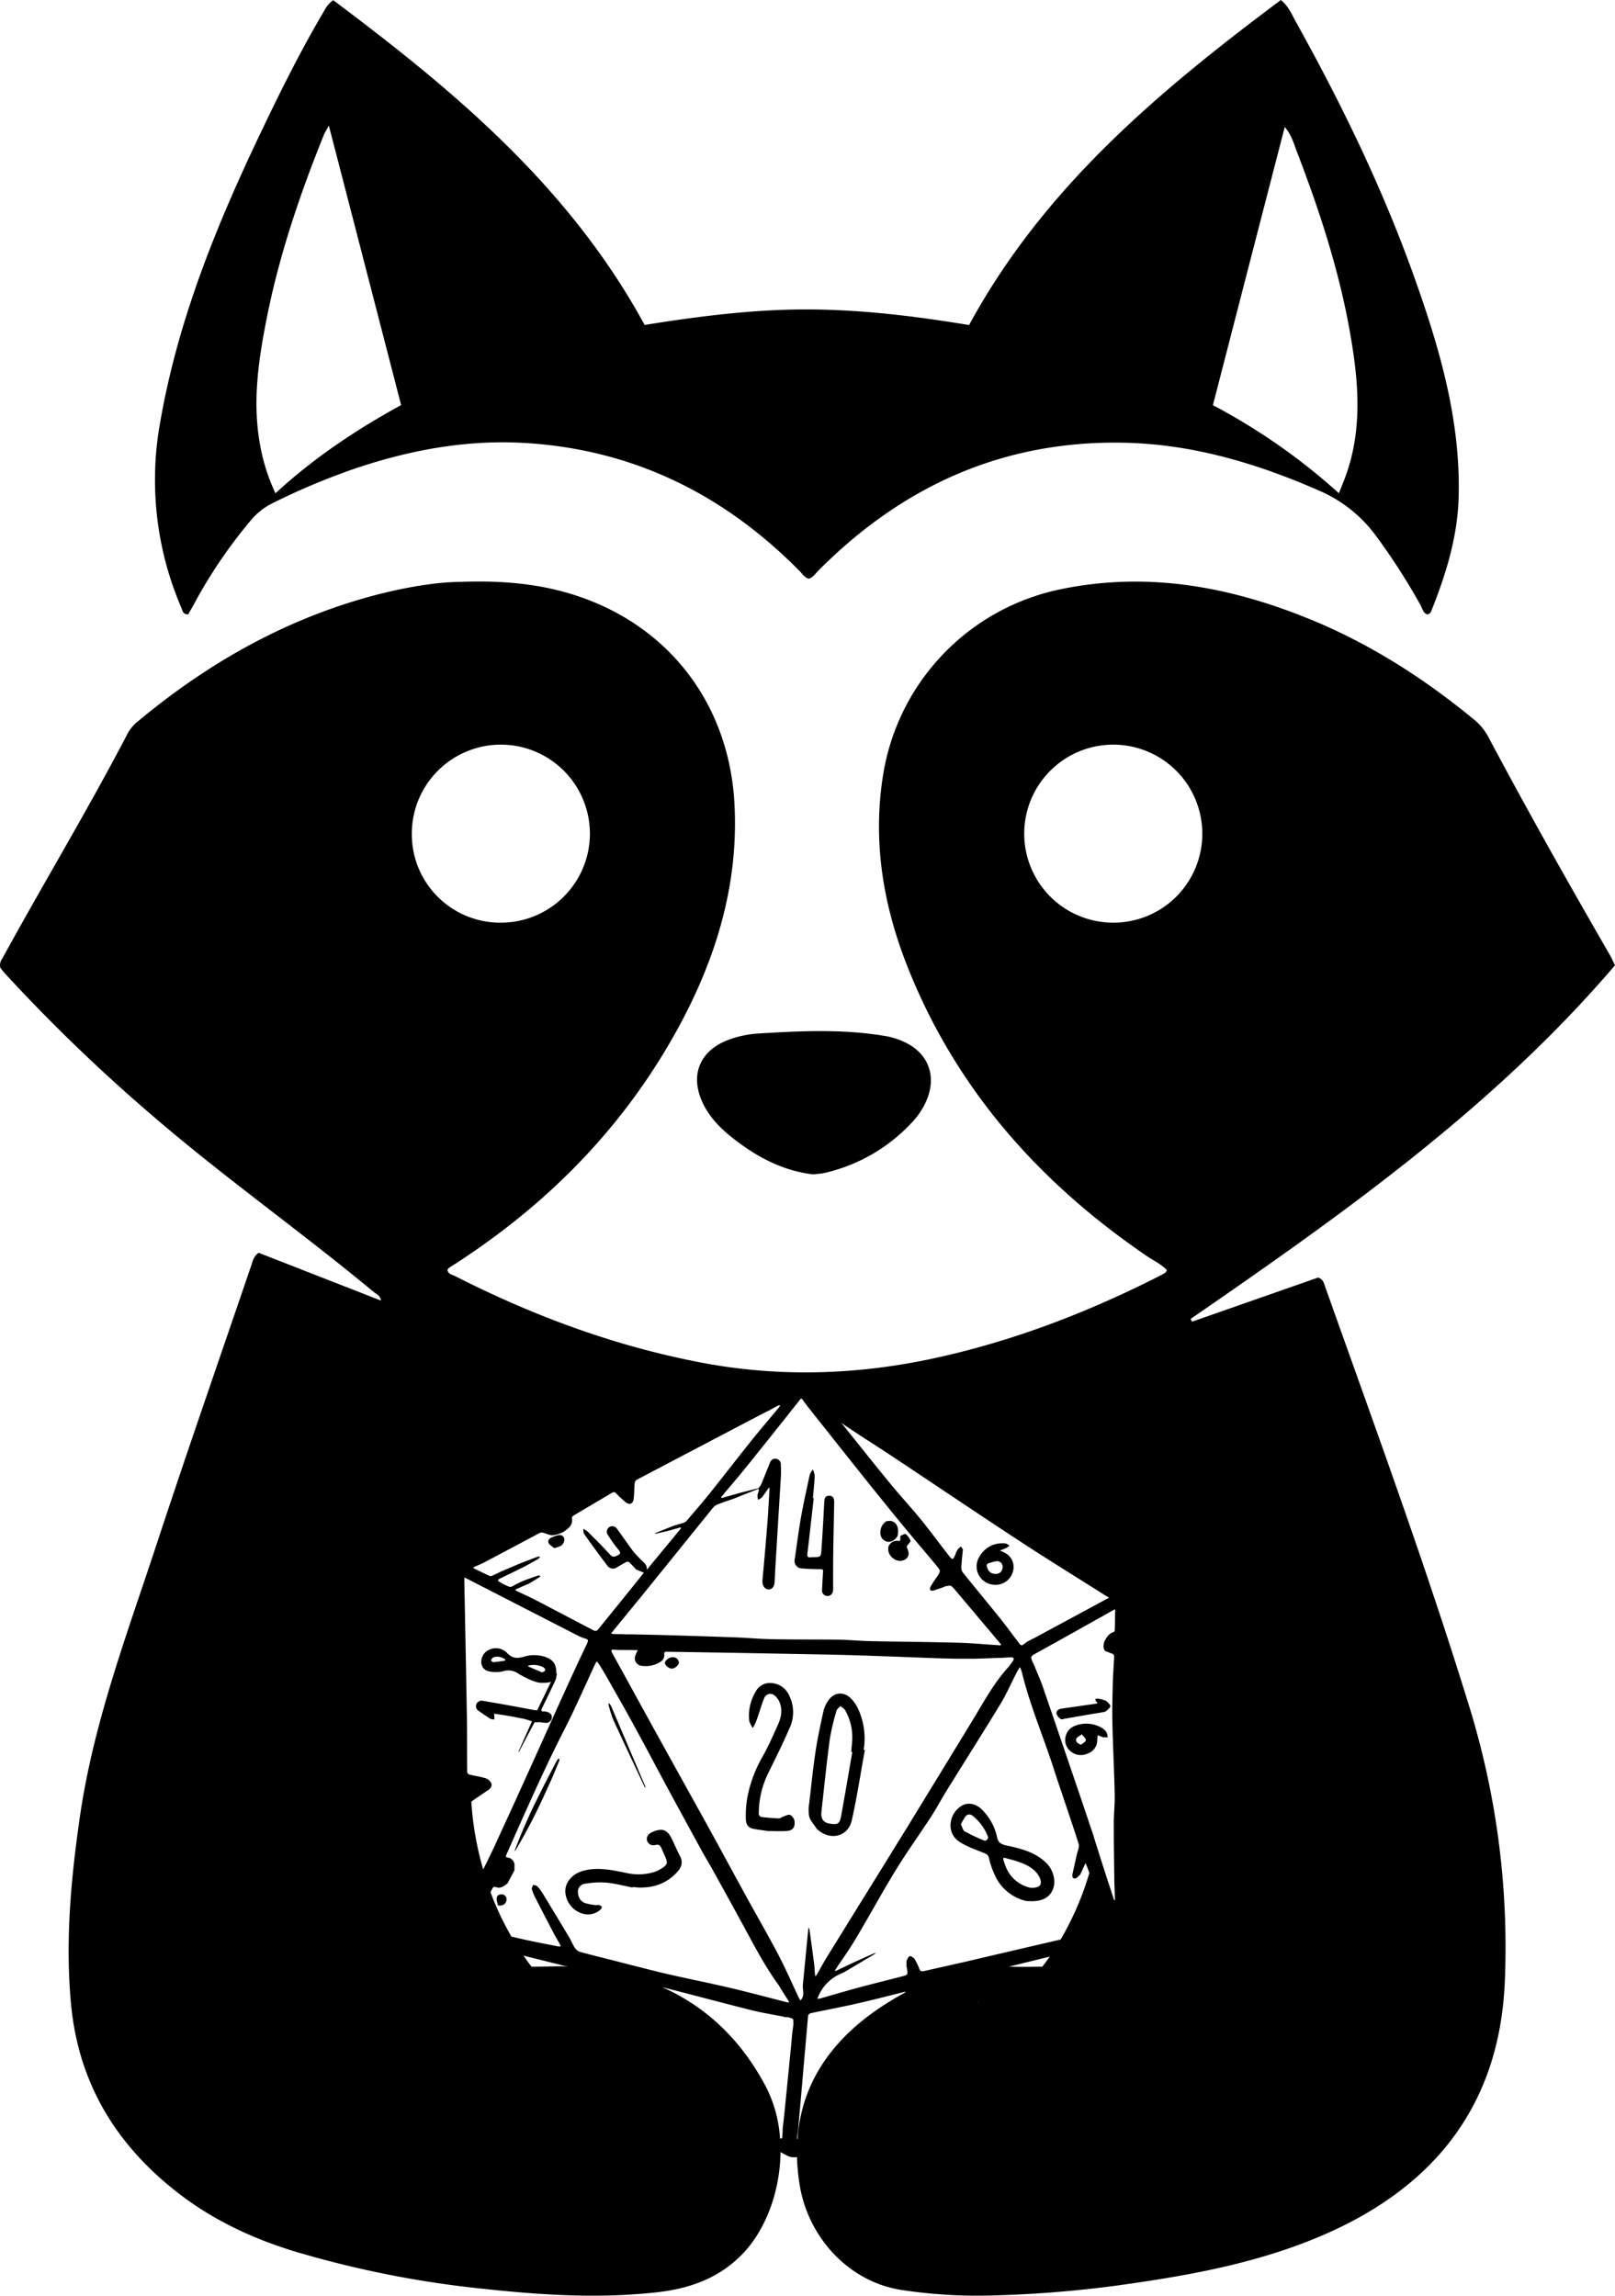 <svg xmlns="http://www.w3.org/2000/svg" id="Layer_1" data-name="Layer 1" viewBox="718.88 600.22 562.29 799.47"><path d="M1281.17,936.38c-.63-1.28-1.14-2.47-1.77-3.57-14.54-25.17-28.81-50.49-42.44-76.16a20,20,0,0,0-5.22-6.13c-17.48-14.35-36.39-26.4-57.41-34.91-27.45-11.11-55.61-16.28-85.22-10.38a78.68,78.68,0,0,0-62.7,64.46c-3.86,23.58,0,46.14,8.73,67.94,16.94,42.27,45.89,74.71,83.2,100.13,2.31,1.56,4.93,2.72,6.82,4.81-.27.45-.35.75-.54.86-.88.52-1.79,1-2.71,1.48-23,11.64-46.9,21-72,27-28.9,7-57.93,8.39-87.24,2.76-29.92-5.75-58.16-16.23-85.24-30-1-.53-2.58-.66-2.76-2.27a3.19,3.19,0,0,1,.53-.63c.75-.52,1.52-1,2.28-1.48,32.7-21.18,59.19-48.27,77.82-82.65,13-24,20.72-49.5,19.31-77.2-1.72-34.24-22-61.44-53.92-72.41-13.42-4.62-27.23-5.7-41.43-5.18h-.11a87.28,87.28,0,0,0-11.87,1l-1.34.19c-7.13,1.09-13,2.58-13.79,2.78l-.09,0c-31.85,7.95-59.71,23.47-84.8,44.31a14.24,14.24,0,0,0-3.82,4.31c-13.84,26.59-29.35,52.25-43.73,78.53a3.89,3.89,0,0,0-.74,3.21c.37.48.88,1.21,1.47,1.87a600.32,600.32,0,0,0,51.87,50c24.79,21.33,51.54,40.21,76.69,61.1.87.72,2.2,1.12,2.54,3l-42.61-16.65c-1.69,1.23-2,2.67-2.43,4-11.06,32.48-22.37,64.9-33.09,97.5-10.24,31.14-21.91,61.88-26.67,94.6-3.14,21.67-5.16,43.3-3.16,65.24,2.54,27.71,15.63,49.26,37.28,66.06,12.31,9.55,26.18,16,41,20.49a356.15,356.15,0,0,0,65.3,12.9c20.18,2.19,40.41,3.48,60.7,1.18,11.11-1.26,21.13-4.82,29.16-12.93,8.52-8.6,13.47-22.32,13.61-35.85l2.06,1.1a5.41,5.41,0,0,0,3.67.62,74.51,74.51,0,0,0,.93,9.66c2.93,18.31,17.15,33.89,35.63,36.65a175.62,175.62,0,0,0,30.9,1.9,402.5,402.5,0,0,0,44-3.47c23.74-3.28,47.33-7.43,69.55-16.65,39.57-16.42,63.5-44.84,65.43-89a284.33,284.33,0,0,0-12.5-96.41c-15.14-49.13-32.87-97.4-50.07-145.85-.43-1.21-.67-2.53-2.43-3.11l-22.06,7.72-21.82,7.64c-.17-.31-.35-.62-.53-.93C1186.35,1023,1238.88,985.93,1281.17,936.38ZM862.26,890.61A31,31,0,1,1,893,921.54,30.79,30.79,0,0,1,862.26,890.61ZM1012,1095.89c2,1.35,4.06,2.71,6.09,4.07,4.2,2.72,8.42,5.41,12.58,8.19,14.54,9.66,29,19.43,43.6,29,9.5,6.23,19.18,12.18,28.77,18.26.49.32,1,.62,1.51.91l.5.3-1,.51c-.35.18-.68.35-1,.54l-24.06,13c-.11.06-.23.11-.34.18h0l-.08,0-1,.52-1.12.6h0l-.09.08,0,0h0a.48.48,0,0,0-.11.09l-.54.4c-.15.12-.32.23-.48.34s-.29.2-.45.29-.63-.12-.79-.32c-2.32-3-4.54-6.1-6.92-9.06-4.31-5.38-8.72-10.67-13-16a2.87,2.87,0,0,1-.49-1.78c0-.52.06-1,.1-1.55l.15-1.68c.1-1,.21-2,.3-3-.23-.34-.47-.67-.7-1a5.66,5.66,0,0,0-.87.74l-.23.33c-.22.34-.41.71-.62,1.06v0a.57.57,0,0,1,0,.13l0,0c-1.06,2.68-1.09,2.7-2.84.44-3.11-4-6.09-8.05-9.28-12-3.53-4.32-7.32-8.41-10.86-12.73-5.66-6.9-11.2-13.89-16.79-20.85a3.11,3.11,0,0,1-.25-.38A2.25,2.25,0,0,1,1012,1095.89Zm36,56.77-.25.1-.52.22.52-.22Zm-49.61-64.9c.54.79,1.14,1.55,1.72,2.33,5.83,7.33,11.63,14.67,17.47,22,5,6.29,10.07,12.57,15.18,18.8,4,4.89,8.13,9.68,12.17,14.54,1.53,1.84,1.49,1.87.22,3.85a4.84,4.84,0,0,1-.33.46l-.19.26-.11.14h0l.1-.14-.1.14,0,0c-.34.52-.7,1-1,1.58-.25.37-.48.75-.7,1.14a1.23,1.23,0,0,0-.07,1.08,1.25,1.25,0,0,0,1.08.19l.8-.24.58-.19.07,0-.07,0,.6-.21,1.19-.41c.49-.21.88-.38,1.22-.51l.14,0,.09,0h0l.17,0a2.94,2.94,0,0,1,.57-.14h.36l.23,0a1.3,1.3,0,0,1,.31.16,1.6,1.6,0,0,1,.23.16,12.65,12.65,0,0,1,1.39,1.51q7.72,9.15,15.43,18.31a4.26,4.26,0,0,1,.34.55,4.53,4.53,0,0,1-.62.07c-4.78-.3-9.54-.76-14.31-.89-10.27-.28-20.54-.35-30.8-.56-3.62-.08-7.22-.45-10.84-.51-7.89-.11-15.79,0-23.68-.18-4.11-.07-8.2-.48-12.3-.62-8-.3-16.1-.54-24.15-.77l-3-.09-4.12-.09-4.76-.1h-.46l-2,0-.69-.06c-1.12,0-2.24,0-3.38-.06a3.1,3.1,0,0,1-.69-.19c.13-.18.24-.37.38-.54,3.66-4.49,7.36-9,11-13.45q12.06-14.92,24.11-29.85a4.2,4.2,0,0,1,1.7-1.16c1.85-.72,3.74-1.33,5.63-2l8.46-3.39h0c0,.21.18.44.14.62a12,12,0,0,0-.47,1.51,9.77,9.77,0,0,0,.13,1.69,4.62,4.62,0,0,0,1.38-.79c.78-1,1.44-2,2.14-3,.13-.18.28-.35.41-.52a3.38,3.38,0,0,1,.1.7c-.23,3.83-.41,7.66-.71,11.49q-.79,10-1.73,20c-.16,1.71.56,3.19,1.91,3.33s2.22-.82,2.33-2.66.14-3.45.25-5.18q.95-15.62,1.9-31.21c.09-1.39.06-2.79,0-4.17a2,2,0,0,0-1.77-2.27c-1.17-.14-1.75.68-2.13,1.65-1,2.48-2,5-3,7.43a6.14,6.14,0,0,1-.93,1.2l-6.22,1.56-3.14.89-3.15.88a1.28,1.28,0,0,1-.39,0h-.13a1.09,1.09,0,0,0,.08-.15c.09-.14.17-.29.27-.42,2.8-3.35,5.66-6.66,8.4-10.06q9.32-11.58,18.53-23.23C997.66,1087.21,997.92,1087.06,998.39,1087.76Zm-114.45,58.18,3-1.33q10-5.29,19.93-10.59a1.53,1.53,0,0,1,1-.06c1.16.29,2.32.94,3.45.88a8.76,8.76,0,0,0,5.6-2.63A3.3,3.3,0,0,0,918,1129a1.11,1.11,0,0,1,.46-.91c4.49-2.69,9-5.33,13.49-8,.66-.39,1-.28,1.49.25,1,1,2.07,2,3.15,2.92,1.42,1.21,2.69.75,2.92-1.12s.17-3.61.34-5.4a1.69,1.69,0,0,1,.72-1.19Q963,1103.74,985.42,1092l.46-.22.46-.2.8-.44,1.61-.89.81-.43a2,2,0,0,1,.49-.16l.33-.07.17,0h0a.72.72,0,0,0-.12.21,4.85,4.85,0,0,1-.39.61c-3.16,3.81-6.38,7.56-9.48,11.42-4.87,6.07-9.61,12.25-14.47,18.32-2.69,3.35-5.49,6.6-8.29,9.85a3.72,3.72,0,0,1-1.62.73c-.9.3-1.81.55-2.72.81l-6.23,2.49a4,4,0,0,0-.44.27,3.2,3.2,0,0,0,.54,0l2-.46,2-.45,4.22-1.19.21,0,.22,0,0,.12a1.11,1.11,0,0,1-.15.33l-2.58,3.14q-4.59,5.53-9.17,11.1h0a2.36,2.36,0,0,0,0-.37,1.88,1.88,0,0,0,0-.34,3,3,0,0,0-.74-1.52l-.3-.32c-.15-.16-.32-.32-.48-.47a37.9,37.9,0,0,1-3.1-3.25c-2-2.63-3.81-5.39-5.78-8a1.91,1.91,0,1,0-3.1,2.22,47.16,47.16,0,0,0,3.53,4.95c.91,1.08,1,1.5-.38,2.17-1.06.54-1.59.56-2.44-.35-2.52-2.75-5.15-5.38-7.79-8a7.46,7.46,0,0,0-1.57-1c.11.62,0,1.38.35,1.84,2.66,3.75,5.35,7.46,8.14,11.11a2.38,2.38,0,0,0,3.28.46c1.08-.61,2.13-1.27,3.24-1.84a1.15,1.15,0,0,1,1,.08c.43.41.85.84,1.26,1.28s.78.83,1.17,1.24l0,0h0l0,0,.3.13,2.39,1h0l-4,5q-6.06,7.52-12.14,15a1.32,1.32,0,0,1-1.23.16c-6.74-3.5-13.45-7.06-20.18-10.56-2.2-1.14-4.47-2.15-6.71-3.22-.2-.1-.38-.23-.58-.34a3.78,3.78,0,0,1,.54-.38l4.24-1.84c1.22-.73,2.43-1.46,3.64-2.21.17-.1.26-.34.38-.52-.24,0-.5-.19-.7-.12-1.56.52-3.12,1.05-4.66,1.64-1,.37-1.91.87-2.87,1.3s-1.85,1.22-2.55,1a18.42,18.42,0,0,1-4-2.1s.15-.49.3-.57c2.8-1.38,5.63-2.7,8.41-4.11,1.81-.91,3.57-1.93,5.33-2.94.28-.16.45-.51.67-.77a2.88,2.88,0,0,0-1,.06c-2.11.79-4.21,1.59-6.3,2.43-1.59.65-3.16,1.34-4.74,2l-1.13.49h0l-.17.07h0l-.24.1-1.62.78c-.54.26-1.09.51-1.63.75a1.08,1.08,0,0,1-.83,0c-1.78-.83-3.53-1.68-5.29-2.54a2.55,2.55,0,0,1-.38-.29A1.62,1.62,0,0,1,883.94,1145.94Zm3.17,105.32a110.49,110.49,0,0,1-4.14-23.62c1.22-.87,2.47-1.73,3.72-2.57l2.12-1.44c.92-.61,1.52-1.5,1.1-2.45a3.47,3.47,0,0,0-2-1.7c-1.86-.58-3.81-.82-5.71-1.29a1.22,1.22,0,0,1-.66-1c-.08-7,0-14.07-.14-21.11-.25-15-.57-29.95-.85-44.93,0-.25,0-.51,0-.77s0-.51.06-.78l.7.34c.24.11.47.21.69.33l38,19.51c.37.19.76.36,1.15.53l.39.17.64.21.35.11.3.1.25.11.19.11a.53.53,0,0,1,.14.11.35.35,0,0,1,.1.12c.14.24.06.56-.18,1.09a1.66,1.66,0,0,1-.14.31c-.1.22-.23.47-.36.77-2.76,5.76-5.41,11.57-8.06,17.4-5.15,11.37-10.26,22.76-15.43,34.13q-3.47,7.64-7,15.27C890.71,1244,888.92,1247.64,887.11,1251.26Zm12.59,29.64h0Zm0,0h-.16l.1,0,.13,0Zm4.26,4.22c-1-1.26-1.9-2.54-2.8-3.85l11.21,2.79h0l2.1.53a9,9,0,0,0,1,.23,10.63,10.63,0,0,1,1.13.18C912.33,1284.91,908,1285.13,904,1285.13Zm21.67,2.21-.21-.24c.07.08.14.15.2.23l.12.13Zm4.14-5.06c-3.06-.76-6.13-1.52-9.16-2.39a3.32,3.32,0,0,1-1.59-1.34c-.68-1-1.16-2.19-1.74-3.29-3.1-5.15-6.19-10.31-9.33-15.45a17.67,17.67,0,0,0-2-2.69c-.31-.33-1-.34-1.47-.49-.15.52-.55,1.12-.42,1.56a18.77,18.77,0,0,0,1.4,3.31l1.58,3.08c1.59,3.09,3.2,6.16,4.8,9.24l.22.39c.57,1,1.13,2,1.68,2.93a8.07,8.07,0,0,1,.37.9,5.12,5.12,0,0,1-1,0c-3.94-.78-7.89-1.52-11.81-2.39l-3.88-.89-.48-.12a101.32,101.32,0,0,1-7.28-15.46l.51-1c.37-.72.57-1.07,1.53-.73a2.47,2.47,0,0,0,1.33.11,2.34,2.34,0,0,0,.5-.14,4.8,4.8,0,0,0,.57-.26,8.21,8.21,0,0,0,.73-.47h0l.19-.14.53-.4.78-1.46c.55-1,1.11-2.1,1.67-3.14,0-.2,0-.4,0-.6v0h0c0-.05,0-.1,0-.15l0-.4c0-.13,0-.26,0-.4a2.62,2.62,0,0,0-2.1-2.82c-1.06-.13-1-.49-.63-1.24,3.09-7,6.15-13.92,9.31-20.84,3.44-7.59,7-15.14,10.8-22.57s7.08-15,10.61-22.57a5.49,5.49,0,0,1,.31-.59l.34-.59c.11.14.22.28.34.41s.22.27.33.42a2.83,2.83,0,0,1,.2.28c.71,1.11,1.38,2.24,2.06,3.37,3.44,6.13,7,12.23,10.33,18.41,4.06,7.42,8,14.91,12,22.35l.59,1.08q5.6,10.32,11.25,20.62c1.12,2,2.36,4,3.48,6.07q4.88,8.79,9.69,17.6c4.11,7.53,8,15.21,13.07,22.15a11.43,11.43,0,0,1,.62,1.07q1.39,2.19,2.78,4.38a3.51,3.51,0,0,1,.24.61,4.76,4.76,0,0,1-.65-.06c-6.7-1.7-13.38-3.51-20.11-5.09-7.65-1.79-15.37-3.3-23-5.09C943.29,1285.76,936.57,1284,929.82,1282.28ZM995,1306.17c-.3,1.89-.43,3.8-.61,5.72L992,1336c-.19,1.87-.42,3.74-.63,5.61,0,1-.06,2.08-.15,3.12,0,.1-.55.3-.67.21l-.08,0a46,46,0,0,0-5.06-18.29c-8.72-16.37-20.89-27.72-36-34.42,10.23,2.62,20.43,5.33,30.67,7.93,3.68.93,7.44,1.53,11.16,2.28.17,0,.34.08.49.12l.49.13a5.47,5.47,0,0,1,2.6.55l.15.15a1.18,1.18,0,0,1,.11.19.36.36,0,0,1,0,.11.85.85,0,0,1,0,.24A8.71,8.71,0,0,1,995,1306.17Zm-4.74-24.5c-3.76-7.16-7.81-14.17-11.7-21.26-4.3-7.82-8.52-15.68-12.83-23.49q-3.27-5.93-6.56-11.85-5.61-10.12-11.22-20.25c-5.31-9.61-10.58-19.27-15.89-28.88-.53-1-.42-1.32.72-1.22l1.57.1,1.12,0,.45,0h2.73l2.26.07c-.26.58-.57,1.16-.78,1.77a2.62,2.62,0,0,0,2.21,3.68,9.38,9.38,0,0,0,6.39-1.34,2.78,2.78,0,0,0,1.4-3c0-.17.32-.58.48-.57q13.39.2,26.77.44c11.06.21,22.12.39,33.18.63,5.87.13,11.74.36,17.6.56,8,.27,15.95.68,23.93.81,2,0,4,0,6,0,3.31-.09,6.63-.25,9.94-.33.24,0,.49,0,.73-.06.73,0,1.46-.11,2.2-.1s1.17.43.59,1.23a23.91,23.91,0,0,1-1.43,2c-5.39,5.88-9.07,12.92-13.19,19.65q-7.56,12.38-15.12,24.74l-7.34,12c-9.16,14.86-18.39,29.69-27.55,44.54-1.31,2.11-2.48,4.31-3.72,6.46a2.71,2.71,0,0,1-.41.42,2.23,2.23,0,0,1-.15-.53c-.09-1.13-.16-2.25-.25-3.38-.55-4.06-1.09-8.12-1.65-12.18a5.71,5.71,0,0,0-.3-.88,8.17,8.17,0,0,0-.17.86q-.94,9.66-1.88,19.32a10.35,10.35,0,0,0,.08,1.47c0,.21.05.4.07.6s0,.4,0,.59a3.25,3.25,0,0,1-.5,2,6.65,6.65,0,0,1-.46.59,4.07,4.07,0,0,1-.43-.65C994.83,1291.4,992.73,1286.43,990.23,1281.67Zm38.88,15.25c-20.32,12.31-31.23,28.48-32.61,48.33l-.09,0a3.5,3.5,0,0,1-.06-.72c.07-.52.14-1,.23-1.55s.13-.93.2-1.39l0-.17c.05-.64.11-1.27.16-1.91q.57-6.42,1.12-12.83.63-7.37,1.29-14.74c.28-3.27.57-6.55.86-9.82a1.37,1.37,0,0,1,.92-.81c5.19-1.11,10.4-2.08,15.58-3.25,5.47-1.24,10.91-2.62,16.34-4,.55-.14,1-.24,1.17-.09C1032.52,1294.92,1030.81,1295.88,1029.11,1296.92Zm30.16,1.51c.06-.3.1-.61.15-.91,0,.28-.08.56-.13.84C1059.28,1298.38,1059.28,1298.41,1059.27,1298.43Zm.26-1.58c0,.38-.11.76-.18,1.13l-.06.38c.09-.5.17-1,.24-1.51v0Zm22.24-11.73c-3.41,0-6.9.14-10.37,0l-1.36,0,14.35-3.53C1083.54,1282.73,1082.68,1283.94,1081.77,1285.12Zm6.38-9.47q-15.69,3.64-31.37,7.32c-5.31,1.25-10.64,2.39-16,3.63-.95.22-1.56.24-1.89-.84a5.75,5.75,0,0,0-.31-.78c-.07-.17-.16-.34-.24-.51s-.26-.5-.38-.76-.26-.53-.4-.79v0a2.65,2.65,0,0,0-.5-.72c-.41-.39-1.17-.9-1.53-.74s-.79,1-1,1.53a1.66,1.66,0,0,0-.06.21c0,.07,0,.14,0,.21a1.77,1.77,0,0,0,0,.23c0,.09,0,.19,0,.29,0,.28,0,.56,0,.84s0,.31.07.47h0c0,.29.09.58.14.86a8.6,8.6,0,0,1,.1,1.33c0,.29-.53.71-.89.81-5.35,1.4-10.72,2.71-16.07,4.14-4.46,1.2-8.9,2.53-13.35,3.79a2.34,2.34,0,0,1-.53.08l-.54,0c.14-.31.27-.61.41-.9a14.71,14.71,0,0,1,8.05-7.9,23.78,23.78,0,0,0,2.28-1.23c3-1.8,6.06-3.6,9.07-5.41a3.61,3.61,0,0,0,.58-.53c-.24.08-.49.13-.73.23l-3.33,1.48-1.69.76h0l-1.63.73-6.33,3a1,1,0,0,1-.25.08l-.26.06,0-.08,0-.1a1.42,1.42,0,0,1,.08-.18l.07-.11c2.34-3.55,4.84-7,7-10.65,4.72-7.92,9.11-16,13.93-23.9,3.91-6.39,8.31-12.47,12.39-18.75,1.64-2.52,3.07-5.16,4.61-7.74.29-.49.59-1,.89-1.47,6.19-10,12.49-19.9,18.59-29.94,2.17-3.58,3.85-7.47,5.78-11.21.3-.59.71-1.14,1.07-1.71a15.75,15.75,0,0,1,.65,1.78c2.76,11.4,7.4,22.19,11,33.32,1,3.09,2,6.16,3.06,9.23,1.93,5.74,3.88,11.47,5.71,17.24.36,1.13-.44,2.62-.7,4-.45,2-.89,4-1.34,6-.18.83-.42,1.84.63,2.06.49.1,1.22-.65,1.73-1.14a2.84,2.84,0,0,0,.51-.82c.09-.19.16-.37.26-.55l.21-.51c.08-.17.15-.34.24-.52.28-.62.59-1.23.88-1.84.26.65.54,1.3.78,2,.18.47.35,1,.53,1.43A102.67,102.67,0,0,1,1088.15,1275.65Zm14.93-101.83a1.72,1.72,0,0,0,.06.34,3.89,3.89,0,0,0,.41,1l1.4.52.65.25.67.28a1,1,0,0,1,.5.75c-.14,3.15-.4,6.31-.48,9.46-.12,4.63-.24,9.25-.14,13.87.19,8.26.62,16.51.8,24.76.08,3.31-.3,6.62-.32,9.92,0,6,.08,12,.17,18,0,2.89.15,5.78.23,8.67a2.07,2.07,0,0,1-.08.42,1.81,1.81,0,0,1-.3-.44q-1.61-4.87-3.19-9.77c-.1-.28-.18-.56-.27-.84h0c-.08-.24-.15-.48-.23-.72q-.23-.66-.42-1.32c-.36-1.09-.71-2.19-1.06-3.29l-.18-.55,0-.08c-.21-.64-.42-1.28-.62-1.93-.34-1.07-.69-2.14-1-3.22s-.65-2-1-3c-.44-1.34-.88-2.67-1.33-4q-1.33-3.93-2.65-7.84-6.35-18.69-12.76-37.38c-.35-1-.74-2-1.15-3l-.63-1.54q-.21-.46-.39-.93c-.16-.38-.33-.76-.48-1.14s-.4-.94-.58-1.42l-.08-.08a.33.33,0,0,1-.06-.1c-1.08-2.48-1-2.38,1.36-3.7,8.86-4.89,17.69-9.86,26.52-14.81.46-.26.71-.49.67.3-.06,2.18-.07,4.36-.14,6.55,0,.25-.14.7-.3.74-1.64.4-2.39,1.71-3.19,3a5.2,5.2,0,0,0-.4,1.62A3.14,3.14,0,0,0,1103.08,1173.82Zm3.54-252.28a31,31,0,1,1,30.83-30.88A30.94,30.94,0,0,1,1106.62,921.54Z"/><path d="M784.41,814.18c.61-1.1,1.31-2.32,2-3.55a170.08,170.08,0,0,1,19.75-29.14,23.39,23.39,0,0,1,7.52-6A241.6,241.6,0,0,1,840.73,764c20.09-7,40.74-10.88,62-9.45,37.24,2.49,68.48,18.11,94.54,44.53,1,1,1.72,2.31,3.23,2.67,1.47-.45,2.23-1.72,3.22-2.72,29.57-29.81,65-45.7,107.33-44.61,23.44.6,45.5,7.22,66.91,16.57a48.13,48.13,0,0,1,20,15.85,222.78,222.78,0,0,1,15.49,24.1c.66,1.18.9,2.73,2.3,3.25a1.72,1.72,0,0,0,1.49-1.26c5-12.54,9-25.32,9.47-38.95.88-27.14-6.64-52.64-15.62-77.79-11-30.72-25.24-60-41.08-88.46-1.35-2.43-2.35-5.16-5.17-7.51-42.28,31.63-82.48,65.13-108.56,113.2-18.56-3.08-37.41-5.4-56.36-5.44s-38,2.43-56.6,5.4c-26.13-48-66.22-81.5-108.41-113.08-2.23,1.55-2.84,3.17-3.68,4.59-8.1,13.75-15.17,28.06-22,42.43-15.21,31.9-28.4,64.52-34.52,99.62A112.52,112.52,0,0,0,782,811.82C782.42,812.82,782.47,814.21,784.41,814.18Zm381.78-169.74c2.52,3,3.26,6.15,4.37,9,7.74,20.15,14.42,40.63,18.23,61.92,3.1,17.29,4.71,34.58-1.74,51.57-.54,1.43-1.14,2.84-2,5.07a215.41,215.41,0,0,0-43.87-30.68C1149.49,709.06,1157.76,677,1166.19,644.44ZM811.73,711.13c4.35-22,11.51-43.1,19.87-63.84.33-.82.82-1.56,1.77-3.34,8.55,33,16.81,65,25.17,97.34-15.68,8.58-30.31,18.36-43.76,30.72a67.79,67.79,0,0,1-5.52-17.83C806.79,739.65,808.92,725.35,811.73,711.13Z"/><path d="M972,962.53c-9.52,3.82-12.85,12.07-8.63,21.41,2.36,5.2,6.25,9.16,10.64,12.62,8.32,6.57,17.47,11.42,28,12.64,1.55-.2,2.85-.25,4.1-.54a59.5,59.5,0,0,0,30.61-17.92,25,25,0,0,0,5.09-8.17c3.07-8.12,0-15.65-7.84-19.37a25.56,25.56,0,0,0-6.61-2.14c-14.63-2.52-29.33-1.85-44-.95A36.22,36.22,0,0,0,972,962.53Z"/><path d="M1003,1236.75a3.48,3.48,0,0,0,.76.82c4.48,3.72,10.44,2.17,11.69-3.44.67-3,1.27-6,1.83-9.06.94-5.13,1.77-10.29,2.71-15.42l-.42-.07a24.47,24.47,0,0,0-1.91-14.23,13,13,0,0,0-2.61-3.75c-2.59-2.49-6-2-7.9,1a10.85,10.85,0,0,0-1.51,3.26c-1,4.54-2,9.1-2.72,13.69-.78,5.15-1.36,10.34-1.94,15.52l-.36,3.18a12.25,12.25,0,0,0,0,4.56C1001,1234.23,1002.16,1235.45,1003,1236.75Zm1.86-5.47c.23-2.07.45-4.14.68-6.21.7-6.41,1.4-12.83,2.25-19.22a79.88,79.88,0,0,1,2.33-9.84c.17-.64.87-1.13,1.33-1.69.58.5,1.36.9,1.7,1.52a18.86,18.86,0,0,1,2.45,10.18c-.07,1.42-.24,2.85-.36,4.28l.38.06c-.85,4.9-1.68,9.81-2.54,14.71q-.66,3.75-1.33,7.48c-.5,2.8-1.19,3.19-3.94,2.75C1005.63,1235,1004.6,1233.6,1004.86,1231.28Z"/><path d="M994,1232.28c-.6-.27-1.6.29-2.4.55-.54.18-1,.66-1.55.64-2.07-.07-4.14-.25-6.19-.51a1.29,1.29,0,0,1-.8-1,31.87,31.87,0,0,1,3.3-14.26c2.53-5.14,5.08-10.26,7.35-15.5a13.1,13.1,0,0,0-.05-11.49,7.21,7.21,0,0,0-6.25-4.37,5.6,5.6,0,0,0-5.44,3,16.23,16.23,0,0,0-2.23,10.18A8.53,8.53,0,0,0,981,1202a21.82,21.82,0,0,0,1.17-2.38c1-2.68,1.71-5.45,2.8-8.07a2.28,2.28,0,0,1,3.78-.73,6.33,6.33,0,0,1,1.65,2.47c1,2.64.38,5.23-.71,7.66-1.65,3.67-3.27,7.38-5.24,10.88a45.9,45.9,0,0,0-5.15,13.23,35.82,35.82,0,0,0-.74,8.71c.07,1.76.76,2.93,2.46,3.29s3.26.51,5.32.82c1.76,0,4,.1,6.12,0,2.37-.12,3.28-1.12,3.05-3.47A3.05,3.05,0,0,0,994,1232.28Z"/><path d="M953.28,1177.34c-1.3-.12-3.15,1.2-2.86,2.29a3.2,3.2,0,0,0,1.94,1.63c1.1.36,2.8-1,2.88-2A2,2,0,0,0,953.28,1177.34Z"/><path d="M954.93,1251.83a5.5,5.5,0,0,0,1.17-2.09,4.1,4.1,0,0,0-.4-3l-.62-1.24c-.68-1.43-1.34-2.88-2-4.3l-.27-.57-.35-.66c-1-1.79-2.12-2.59-3.66-2.52h-.1a8.28,8.28,0,0,0-2.65.75c-1.24.55-1.91,1.34-1.95,2.26a2,2,0,0,0,0,.48,3.11,3.11,0,0,0,.11.41,2.25,2.25,0,0,0,2.65,1.41c.24,0,.49-.07.76-.13a.37.37,0,0,1,.18,0,1.39,1.39,0,0,1,1,.52c.54.94.91,2,1.38,3,1.4,3,1.26,3.45-1.67,5.18a8.43,8.43,0,0,1-1.17.57l0,0c-.27.11-.55.2-.82.29a18.93,18.93,0,0,1-9.63.27l-3-.59a37.89,37.89,0,0,0-6.62-.8,20.24,20.24,0,0,0-3.1.19c-3.2.46-6.05,1.63-7.7,4.54a6.22,6.22,0,0,0-.71,3.82,8.36,8.36,0,0,0,6.79,7.21,6.44,6.44,0,0,0,4.87-1.17c.18-.14.37-.29.55-.45s.56-.83.45-1a.53.53,0,0,0-.13-.13,2.41,2.41,0,0,0-1-.46c-.27-.08-.61.1-.89.05a18.66,18.66,0,0,1-4-.77,3.57,3.57,0,0,1-2-2.16,4.83,4.83,0,0,1-.3-1.51c0-.21,0-.43,0-.64a2.82,2.82,0,0,1,2.43-2.36,4.21,4.21,0,0,1,.49-.09l1-.12a28.34,28.34,0,0,1,6.17-.16,43.2,43.2,0,0,1,4.64.78c1.44.3,2.88.63,4.32.91l0-.19h0c.83.07,1.65.19,2.48.2C946.88,1257.6,951.42,1255.94,954.93,1251.83Z"/><path d="M932.4,1199.12c3.62,7.9,7.34,15.74,11,23.61l.23-.19q-5.83-13.71-11.65-27.42a8.56,8.56,0,0,0-.61-1.21,3,3,0,0,0-.57-.61,3.1,3.1,0,0,0,0,.75A37.18,37.18,0,0,0,932.4,1199.12Z"/><path d="M895.18,1261.27a1.21,1.21,0,0,0,0-.18,1.4,1.4,0,0,0-.15-.3,2,2,0,0,0-.46-.52l-.18-.12h0a.91.91,0,0,0-.16-.11h0c-1-.23-2.16-.09-2.4,1a2.39,2.39,0,0,0,0,1v.06c.11.56.34,1.15.45,1.71h0a3.75,3.75,0,0,0,1,0,2.13,2.13,0,0,0,.79-.23,2,2,0,0,0,1-1.06,2.68,2.68,0,0,0,.18-.73v0A1.86,1.86,0,0,0,895.18,1261.27Z"/><path d="M998.2,1146.44c2.1.17,4.21.24,6.31.24.74,0,1,.14.94.9-.16,2.1-.25,4.2-.36,6.3a1.91,1.91,0,1,0,3.8.47,7.67,7.67,0,0,0,.05-1.59c0-4.23,0-8.46.06-12.7.08-5.56.22-11.12.32-16.68,0-1.23-.3-2.24-1.74-2.27s-1.65,1-1.72,2.16c-.3,5.6-.58,11.2-1,16.79-.17,2.37-.29,2.36-2.6,2.45-.38,0-.75,0-1.12.06-1,.09-1.27-.3-1.15-1.32.77-6.43,1.47-12.86,2.2-19.3l-.28,0c.22-2.59.51-5.18.62-7.76a7.33,7.33,0,0,0-.65-2.23,6.77,6.77,0,0,0-1.08,1.86c-1.07,5-2.18,9.9-3.06,14.9-.84,4.77-1.43,9.59-2.15,14.39A2.65,2.65,0,0,0,998.2,1146.44Z"/><path d="M1031.24,1136.8a3.21,3.21,0,0,0-3,1.91,4,4,0,0,0,1.84,4.35,3.53,3.53,0,0,0,4.3,0c1.08-1,1.12-2.12.16-4.1l0-.06a.07.07,0,0,0,0,0,4.3,4.3,0,0,1,.25-.48c.39-.58,1.22-1.28,1.09-1.68a5.17,5.17,0,0,0-1.69-2.29c-.27-.21-1.17.38-1.78.61a2.62,2.62,0,0,0-.08.78C1032.44,1136.72,1032.19,1137,1031.24,1136.8Z"/><path d="M1027.17,1136.91a1.28,1.28,0,0,0,.34.14,2.51,2.51,0,0,0,1.58,0,4.36,4.36,0,0,0,.53-.2l.34-.21a4.07,4.07,0,0,0,.38-.28,4.42,4.42,0,0,0,.53-.53,5.76,5.76,0,0,0,.51-.66,11.86,11.86,0,0,0,.19-1.67c0-2.77-1.8-4.19-4.26-3.43-.25.22-.51.44-.74.68-1.35,1.44-1.59,4-.5,5.3A3.34,3.34,0,0,0,1027.17,1136.91Z"/><path d="M1070.41,1243.14c-2-.44-3.9-.59-4.38-3.11a19.06,19.06,0,0,0-5.08-9.42c-2.06-2.23-5-2.91-7.23-1.54-4.43,2.64-5.61,9.39-.77,12.57,2.56,1.67,5.59,2.68,8.46,3.86.92.38,1.51.65,1.79,1.77a30.07,30.07,0,0,0,2.14,6.15,15.73,15.73,0,0,0,10.84,8.81c4.61.39,7.17-.65,8.64-2.83,2.34-3.49.71-8.14-1.66-10.43C1079.62,1245.52,1075.06,1244.17,1070.41,1243.14Zm-8.84-1.94a66.76,66.76,0,0,1-6.79-3.2c-.68-.39-.89-1.6-1.34-2.49a22.07,22.07,0,0,1,1.63-2.77,1.68,1.68,0,0,1,2.45-.17,17.19,17.19,0,0,1,5.34,7.29C1063.13,1240.46,1062.19,1241.46,1061.57,1241.2Zm17.07,16.43a7,7,0,0,1-1,0,11.84,11.84,0,0,1-8.46-7.06,19.42,19.42,0,0,1-.74-2c-.46-1.48-.44-1.54,1.07-1.14,3.19.86,6.44,1.69,9.08,3.8a8.08,8.08,0,0,1,2.38,3.14C1081.79,1256.46,1080.94,1257.5,1078.64,1257.63Z"/><path d="M911.8,1139.34a8.48,8.48,0,0,0,2.64-.94,3.07,3.07,0,0,0,.93-2.15,1.61,1.61,0,0,0-2-1.41,8,8,0,0,0-2,.62c-1,.36-1.92,1-1.49,2.11C910.2,1138.29,911.14,1138.74,911.8,1139.34Z"/><path d="M901.1,1198.77c1,.21,2,.59,3,.88-1.51,3.4-3,6.79-4.55,10.2a5.61,5.61,0,0,0-.16.62c.11-.14.24-.28.34-.43s0,0,0-.06h0l2.49-4.77L905,1200h0l.57,0-.57,0h0l.59,0h.35l.67-.05c.71.08,1.41.18,2.13.24a2,2,0,0,0,2.26-1.7c.13-1.19-.65-2-2.29-2.23-.46-.21-1.38.38-1.31-.76,1.62-3.36,3.26-6.71,4.84-10.1a4,4,0,0,0,.25-.78c.1-.45.16-.92.26-1.36h0a.88.88,0,0,1-.05-.15l-.06-.17a1.13,1.13,0,0,1-.06-.31c-.09-3-1.1-4.41-3.95-5.43a12.12,12.12,0,0,0-7.44,0c-2.25.62-4,.58-5.73-1.32a5.4,5.4,0,0,0-6.16-1.18,4.55,4.55,0,0,0-2.83,4.66c.23,1.84,1.4,2.9,3.71,3.08a11.11,11.11,0,0,0,3.91-.22,6,6,0,0,1,5.48,1,4,4,0,0,0,.4.22c.84.44,1.68.9,2.53,1.32.21.1.42.21.64.3l1,.42a15.18,15.18,0,0,0,1.57.52h0a6.76,6.76,0,0,0,.78.17l.46.07.22,0s0,0,0,0h.05l.24,0h.09c.23,0,.46,0,.69,0h.19l.26,0,.2,0,.5-.07.19,0-.19,0-.49.07a4.44,4.44,0,0,0,.49-.07l.31,0,.38-.1-.38.1-.12,0,.12,0,.39-.1.44-.12h0l.16,0c-1.57,3.26-3.15,6.53-4.73,9.78l-.28.07h0l-.16,0,.14,0-.14,0-.15,0h0a.44.44,0,0,1-.2,0c-3.22-.58-6.42-1.2-9.64-1.79-2.84-.51-5.68-1-8.55-1.48a1.94,1.94,0,0,0-2.27,1.26,1.88,1.88,0,0,0,.94,2.31c1.33.93,2.65,1.86,4,2.71a3.4,3.4,0,0,0,1.34.19c0-.41,0-.83,0-1.25a5,5,0,0,0-.15-.73c.25,0,.5.05.76.1C894.76,1197.53,897.94,1198.12,901.1,1198.77Zm-6.47-20.2c-1.29.19-2.58.35-4,.53-.27-.2-.83-.52-.8-.6a2.24,2.24,0,0,1,.78-1.1,4.38,4.38,0,0,1,4.2.77C894.85,1178.2,894.71,1178.56,894.63,1178.57Zm13,4.07-4.67-2c-.1,0-.16-.15-.24-.23.1-.06.21-.18.33-.19a7.2,7.2,0,0,1,5.11.7,1.33,1.33,0,0,1,.56,1C908.66,1182.21,908.08,1182.37,907.63,1182.64Z"/><polygon points="904.98 1199.98 904.98 1199.98 904.98 1199.98 904.98 1199.98"/><path d="M1065,1152.1a6.22,6.22,0,0,0,6.55-4.61,5.51,5.51,0,0,0-2.61-6.39c-.61-.35-1.27-.61-1.91-.91.72-.29,1.47-.54,2.17-.88a9.23,9.23,0,0,0,1.17-.83c-.48-.25-.92-.7-1.41-.74a9,9,0,0,0-9,4.46A6.39,6.39,0,0,0,1065,1152.1Zm-1.25-7.67a9.44,9.44,0,0,1,2.27-.53,1.94,1.94,0,0,1,1.93,2.27,2.65,2.65,0,0,1-.11.52v0a2.61,2.61,0,0,1-.24.54,1.07,1.07,0,0,1-.15.22l0,.06a2.43,2.43,0,0,1-2.21.78,2.65,2.65,0,0,1-2.26-1.27,2.78,2.78,0,0,1-.29-.6C1062.15,1145.13,1062.4,1144.69,1063.76,1144.43Z"/><path d="M1103.07,1202.31a10.64,10.64,0,0,0-8.29-1.57c-2.2.46-4.1,1.53-4.78,3.82a5.09,5.09,0,0,0,1.53,5.47,5.55,5.55,0,0,0,6,.87,4.91,4.91,0,0,0,3.38-4.63c0-.59.1-1.18.16-1.77l1.87.73h0l.1,0,1.51,0a7.32,7.32,0,0,0-.4-1.72A5.88,5.88,0,0,0,1103.07,1202.31Zm-7.8,5.53c-1.28-.47-2-1.19-1.68-2.06.26-.67,1.27-1.06,1.94-1.58.51.69,1.37,1.35,1.4,2C1097,1206.76,1095.86,1207.31,1095.27,1207.84Z"/><path d="M1103.07,1205.29l-.1,0,.1,0Z"/><path d="M1101.18,1191.77a3.59,3.59,0,0,0-1,.17c.12.29.17.66.38.85.7.64.29.68-.32.77l-11.7,1.68c-1.07.15-2,.67-1.81,1.84a3.59,3.59,0,0,0,1.5,1.8c.28.21.93-.05,1.41-.13l7.47-1.3,6-1h0l-5.74,1,5.73-1a2.84,2.84,0,0,0,.94-.36c.55-.53,1.41-1.15,1.41-1.73s-.84-1.22-1.39-1.76c-.25-.24-.68-.27-1-.41C1102.42,1192,1101.8,1191.85,1101.18,1191.77Z"/><path d="M913.07,1212.9a8.85,8.85,0,0,0-.65,1.06c-1.93,3.69-3.85,7.38-5.7,11.11a194.25,194.25,0,0,0-8.46,19.13c-.1.24-.16.49-.24.73a4.16,4.16,0,0,0,.5-.61,191.82,191.82,0,0,0,10-19.25c.77-1.67,1.52-3.34,2.28-5,1-2.26,1.93-4.57,2.88-6.86l-.2-.62A1.91,1.91,0,0,0,913.07,1212.9Z"/></svg>